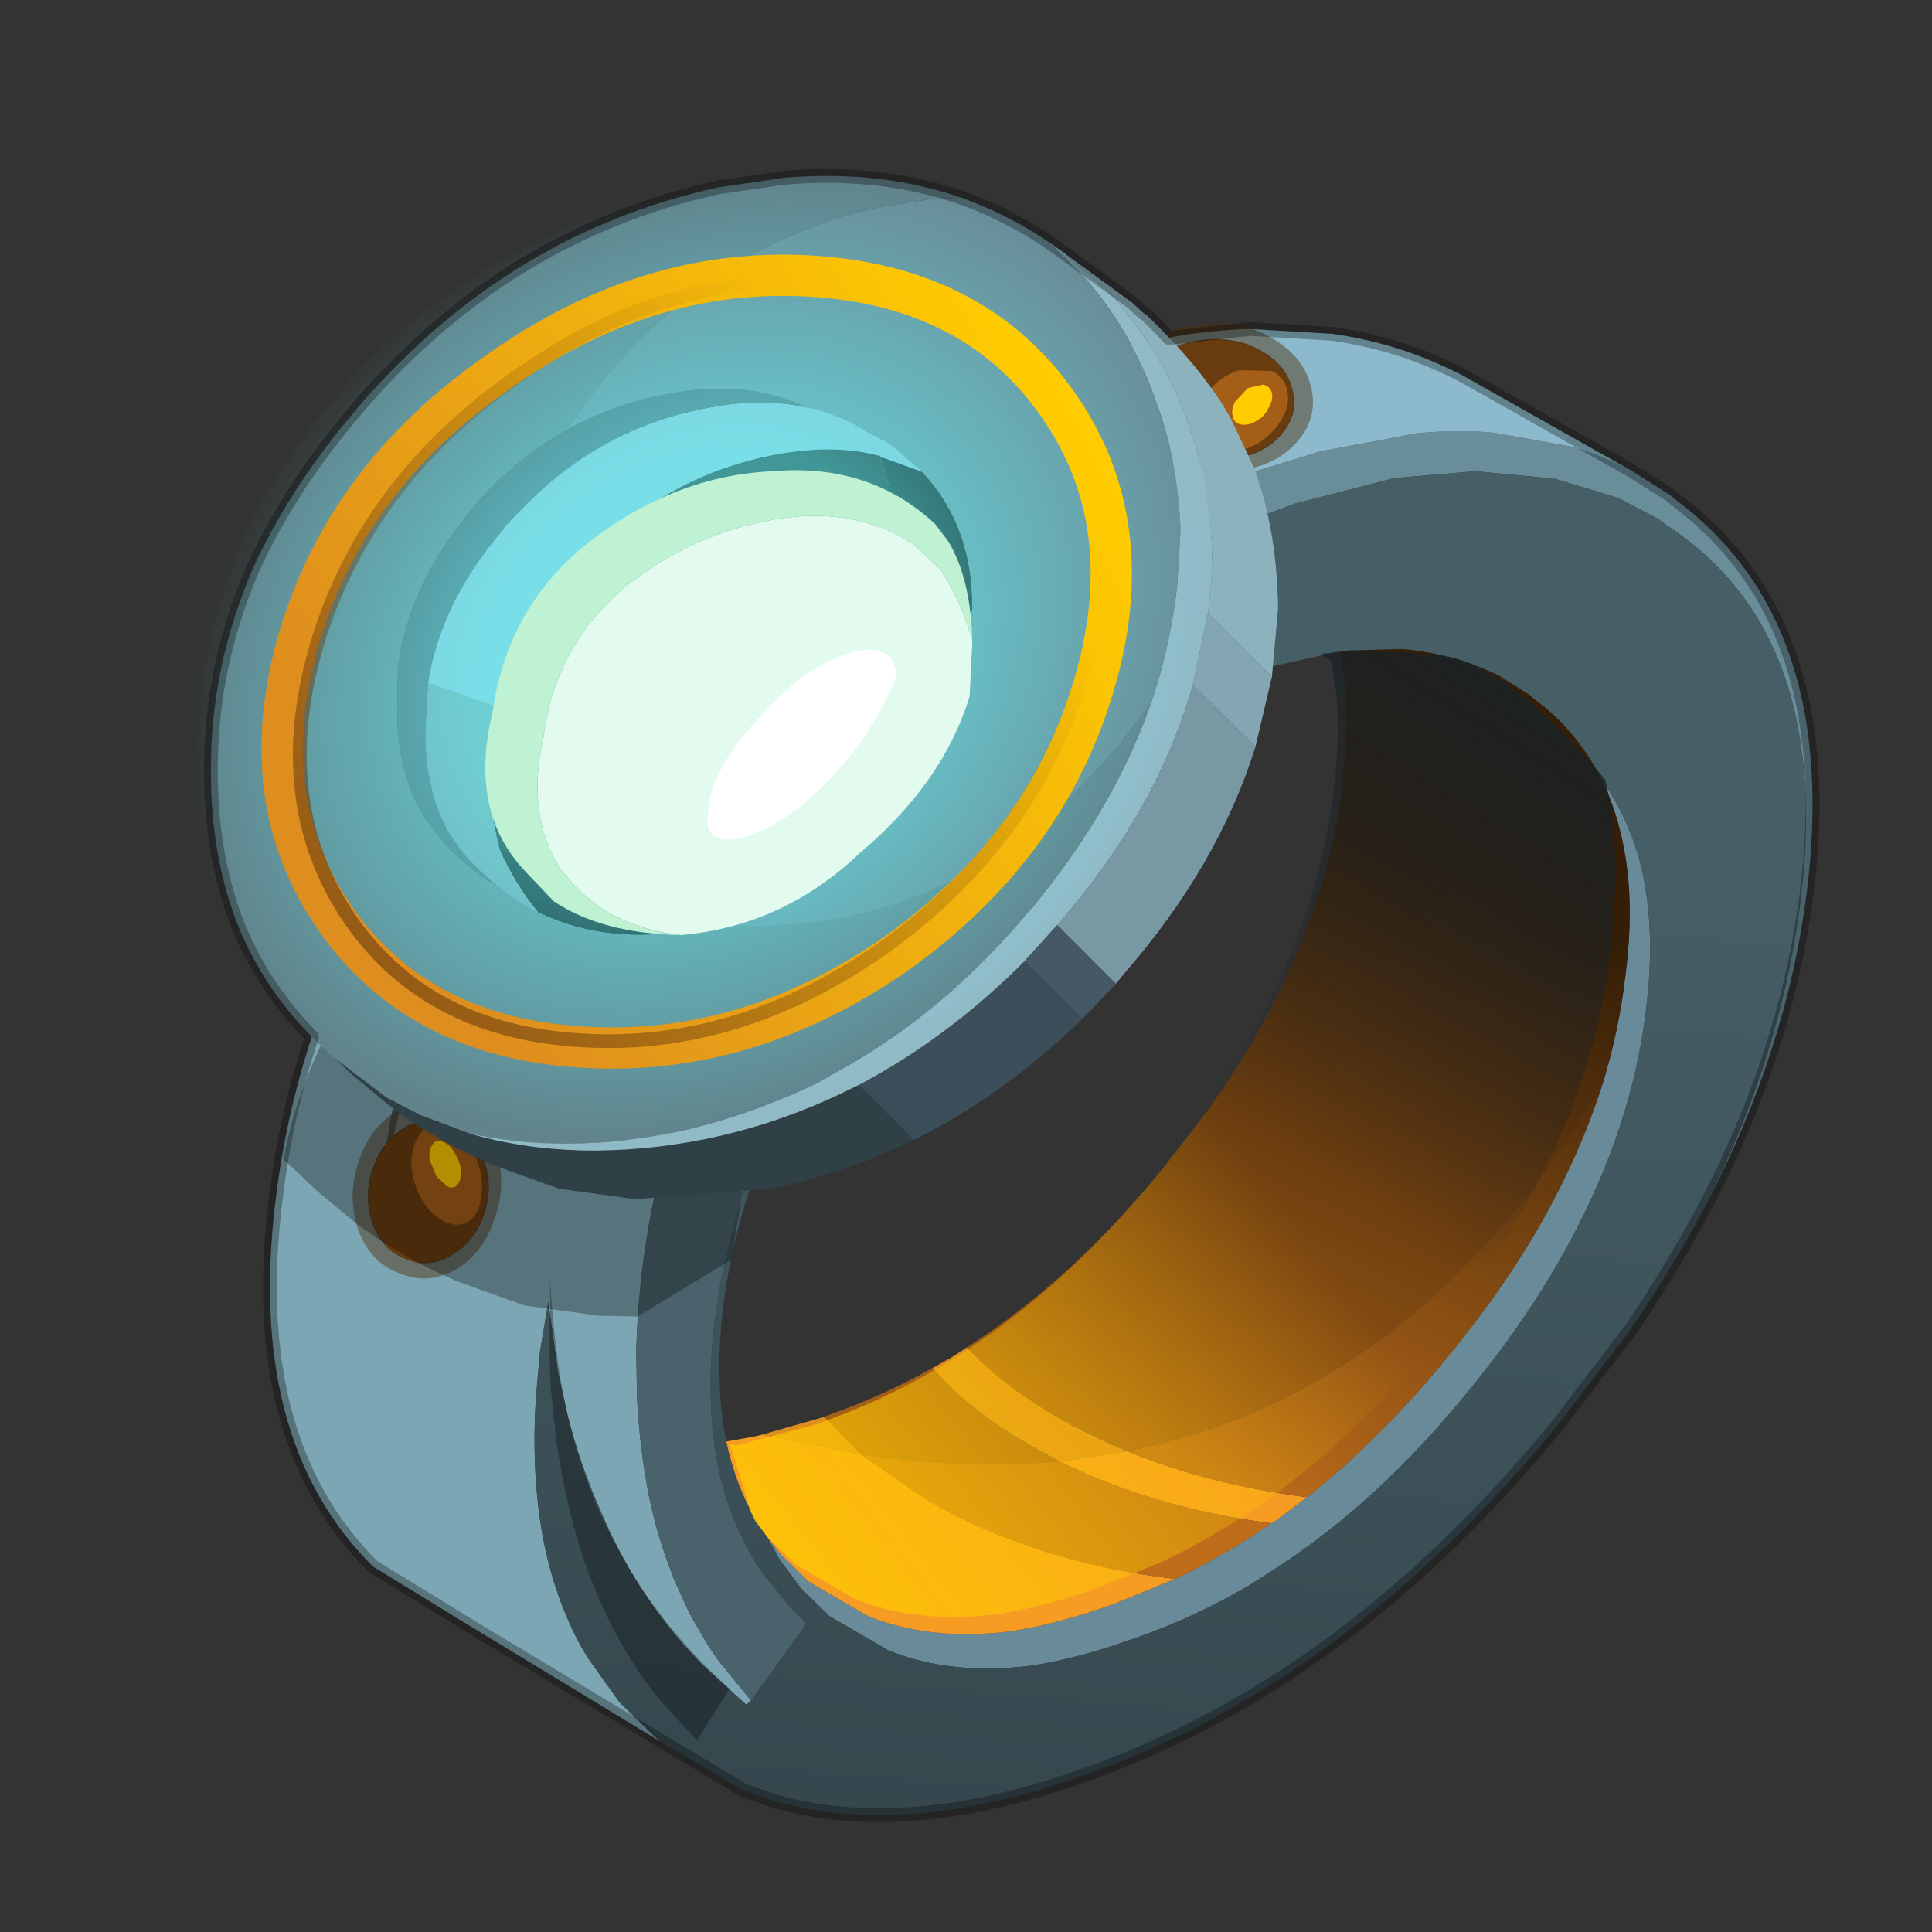 <?xml version="1.0" encoding="UTF-8" standalone="no"?>
<svg xmlns:xlink="http://www.w3.org/1999/xlink" height="440.0px" width="440.0px" xmlns="http://www.w3.org/2000/svg">
  <rect width="100%" height="100%" fill="#333333" stroke="none"/>
  <g transform="matrix(10.0, 0.0, 0.0, 10.0, 0.0, 0.0)">
    <use height="44.0" transform="matrix(1.0, 0.0, 0.0, 1.0, 0.0, 0.0)" width="44.0" xlink:href="#shape0"/>
    <use height="120.3" transform="matrix(0.313, 0.0, 0.0, 0.313, 4.256, 3.846)" width="118.8" xlink:href="#sprite0"/>
  </g>
  <defs>
    <g id="shape0" transform="matrix(1.0, 0.0, 0.0, 1.0, 0.0, 0.0)">
      <path d="M44.0 44.0 L0.0 44.0 0.0 0.0 44.0 0.0 44.0 44.0" fill="#43adca" fill-opacity="0.0" fill-rule="evenodd" stroke="none"/>
    </g>
    <g id="sprite0" transform="matrix(1.0, 0.0, 0.0, 1.0, 62.15, 65.7)">
      <use height="120.3" transform="matrix(1.0, 0.0, 0.0, 1.0, -62.15, -65.7)" width="118.8" xlink:href="#shape1"/>
    </g>
    <g id="shape1" transform="matrix(1.0, 0.0, 0.0, 1.0, 62.15, 65.7)">
      <path d="M-27.75 48.7 L-40.1 41.2 -40.2 41.15 -48.6 36.0 Q-57.95 26.75 -55.65 9.0 -54.7 1.25 -51.7 -6.3 L-45.85 -2.95 Q-47.65 3.6 -48.2 10.2 -47.25 3.8 -45.0 -2.45 L-36.05 2.75 -28.0 8.6 -28.05 8.7 Q-29.3 14.45 -29.45 20.3 L-29.4 23.65 Q-29.2 27.55 -28.5 31.0 -27.9 33.85 -26.9 36.4 L-26.7 36.95 -25.7 39.15 -25.6 39.35 -25.3 39.9 -24.75 40.85 -24.15 41.85 -23.55 42.75 -21.1 45.75 -21.45 46.05 -24.7 43.1 -25.5 42.25 Q-29.6 37.75 -32.05 31.95 -33.5 28.7 -34.45 25.0 L-35.15 21.85 -35.85 16.75 -36.45 20.3 -36.75 23.65 Q-37.0 27.55 -36.65 31.0 -36.05 37.1 -33.45 41.85 L-32.9 42.75 -30.65 45.9 -27.75 48.7 M-7.55 -53.35 L-7.4 -53.4 -7.55 -53.3 -7.55 -53.35" fill="#7ca6b3" fill-rule="evenodd" stroke="none"/>
      <path d="M-7.55 -53.3 L-6.7 -47.75 -11.85 -44.8 Q-22.75 -37.8 -32.05 -25.8 -40.8 -14.45 -45.0 -2.45 -47.25 3.8 -48.2 10.2 -47.65 3.6 -45.85 -2.95 -42.3 -15.85 -33.8 -28.35 -25.9 -40.0 -16.45 -47.45 -12.15 -50.8 -7.55 -53.3" fill="#465e66" fill-rule="evenodd" stroke="none"/>
      <path d="M-24.85 -1.55 L-18.85 2.3 -20.45 5.7 -27.45 6.2 Q-26.4 2.3 -24.85 -1.55 M-28.0 8.6 L-28.0 8.65 -20.45 5.75 Q-21.5 8.2 -22.2 10.7 -23.5 15.1 -23.9 19.6 -24.4 25.45 -23.15 30.2 -22.15 33.7 -20.25 36.5 L-20.0 36.8 -18.3 38.9 -17.05 40.15 -21.1 45.75 -23.55 42.75 -24.15 41.85 -24.75 40.85 -25.3 39.9 -25.6 39.35 -25.7 39.15 -26.7 36.95 -26.9 36.4 Q-27.9 33.85 -28.5 31.0 -29.2 27.55 -29.4 23.65 L-29.45 20.3 Q-29.3 14.45 -28.05 8.7 L-28.0 8.6" fill="#49626b" fill-rule="evenodd" stroke="none"/>
      <path d="M42.85 -43.8 L43.1 -43.65 45.8 -41.95 46.4 -41.45 Q58.2 -32.5 55.7 -12.95 54.25 -1.55 48.4 9.65 53.8 -1.25 55.2 -12.0 57.8 -31.75 45.55 -39.75 L44.95 -40.2 42.1 -41.7 41.85 -41.8 37.4 -43.15 31.6 -43.7 25.7 -43.2 18.5 -41.35 13.95 -39.65 13.6 -39.5 11.0 -38.3 10.65 -38.1 10.75 -38.0 5.6 -35.1 4.3 -36.9 3.7 -37.35 4.25 -37.7 Q8.4 -40.45 12.9 -42.4 L12.8 -42.55 13.15 -42.7 15.65 -43.7 15.95 -43.8 20.35 -45.15 27.3 -46.45 Q30.2 -46.75 32.95 -46.5 L38.55 -45.5 Q40.75 -44.85 42.85 -43.8 M-24.6 -2.15 Q-21.3 -10.1 -15.75 -17.95 -9.4 -26.85 -1.95 -33.1 L-0.6 -34.2 -0.45 -34.35 0.0 -34.65 1.95 -36.15 2.0 -36.2 4.05 -34.1 -2.65 -29.2 -3.1 -28.85 -3.25 -28.7 -4.65 -27.45 Q-12.4 -20.6 -19.0 -11.2 -22.15 -6.7 -24.6 -2.15" fill="#698d99" fill-rule="evenodd" stroke="none"/>
      <path d="M-51.7 -6.3 Q-47.15 -17.9 -37.95 -29.2 -28.4 -40.9 -17.45 -48.0 L-16.45 -47.45 Q-25.9 -40.0 -33.8 -28.35 -42.3 -15.85 -45.85 -2.95 L-51.7 -6.3 M-11.85 -44.8 L-6.9 -41.95 -6.9 -41.9 1.95 -36.15 0.0 -34.65 -0.45 -34.35 -0.6 -34.2 -1.95 -33.1 Q-9.4 -26.85 -15.75 -17.95 -21.3 -10.1 -24.6 -2.15 L-24.85 -1.55 Q-26.4 2.3 -27.45 6.2 L-27.5 6.4 -42.4 -1.1 -36.05 2.75 -45.0 -2.45 Q-40.8 -14.45 -32.05 -25.8 -22.75 -37.8 -11.85 -44.8" fill="#83b0bf" fill-rule="evenodd" stroke="none"/>
      <path d="M-6.7 -47.75 Q-3.4 -49.45 0.0 -50.75 L3.0 -51.8 Q9.4 -53.9 15.2 -54.05 L21.15 -53.7 Q26.25 -53.0 30.8 -50.6 L42.85 -43.8 Q40.75 -44.85 38.55 -45.5 L32.95 -46.5 Q30.2 -46.75 27.3 -46.45 L20.35 -45.15 15.95 -43.8 15.65 -43.7 13.15 -42.7 12.8 -42.55 12.9 -42.4 Q8.4 -40.45 4.25 -37.7 L3.7 -37.35 -6.9 -41.95 -11.85 -44.8 -6.7 -47.75 M-17.45 -48.0 Q-12.65 -51.15 -7.55 -53.35 L-7.55 -53.3 Q-12.15 -50.8 -16.45 -47.45 L-17.45 -48.0" fill="#8cbacc" fill-rule="evenodd" stroke="none"/>
      <path d="M40.9 0.75 Q42.05 -3.05 42.5 -6.85 43.0 -10.55 42.75 -13.75 42.4 -17.9 40.85 -21.15 42.5 -18.85 43.4 -15.9 44.7 -11.5 44.15 -5.7 L44.0 -4.35 Q42.95 4.1 38.45 12.4 35.55 17.8 31.2 23.1 24.7 31.15 17.2 36.05 L15.25 37.3 Q11.2 39.7 6.85 41.2 2.85 42.65 -0.65 43.2 -6.5 43.95 -11.1 42.1 L-15.4 39.6 -17.45 37.6 -18.9 35.65 -19.1 35.35 -19.85 33.95 -18.95 35.1 -16.9 37.1 -12.6 39.6 Q-8.0 41.45 -2.15 40.7 1.35 40.15 5.35 38.7 L9.75 36.9 Q12.8 35.45 15.7 33.55 L16.75 32.85 17.1 32.65 19.35 30.95 Q24.8 26.65 29.7 20.6 33.7 15.75 36.5 10.8 39.3 5.8 40.9 0.75" fill="#698a99" fill-rule="evenodd" stroke="none"/>
      <path d="M-6.9 -41.95 L3.7 -37.35 4.3 -36.9 5.6 -35.1 5.6 -27.05 4.05 -34.1 2.0 -36.2 1.95 -36.15 -6.9 -41.9 -6.9 -41.95" fill="url(#gradient0)" fill-rule="evenodd" stroke="none"/>
      <path d="M48.4 9.65 Q46.0 14.2 42.9 18.75 L37.75 25.5 Q33.0 31.35 27.85 36.05 16.6 46.35 3.5 51.05 -9.7 55.85 -19.45 53.05 L-21.7 52.25 Q-24.7 50.5 -27.75 48.7 L-30.65 45.9 -32.9 42.75 -33.45 41.85 Q-36.05 37.1 -36.65 31.0 -37.0 27.55 -36.75 23.65 L-36.45 20.3 -35.85 16.75 -35.15 21.85 -34.45 25.0 Q-33.5 28.7 -32.05 31.95 -29.6 37.75 -25.5 42.25 L-24.7 43.1 -21.45 46.05 -21.1 45.75 -17.05 40.15 -18.3 38.9 -20.0 36.8 -20.25 36.5 Q-22.15 33.7 -23.15 30.2 -24.4 25.45 -23.9 19.6 -23.5 15.1 -22.2 10.7 -21.5 8.2 -20.45 5.75 L-28.0 8.65 -28.0 8.6 -36.05 2.75 -42.4 -1.1 -27.5 6.4 -27.45 6.2 -20.45 5.7 -18.85 2.3 -24.85 -1.55 -24.6 -2.15 Q-22.15 -6.7 -19.0 -11.2 -12.4 -20.6 -4.65 -27.45 L-3.25 -28.7 -3.1 -28.85 -2.65 -29.2 4.05 -34.1 5.6 -27.05 5.6 -35.1 10.75 -38.0 10.65 -38.1 11.0 -38.3 13.6 -39.5 13.95 -39.65 18.5 -41.35 25.7 -43.2 31.6 -43.7 37.4 -43.15 41.85 -41.8 42.1 -41.7 44.95 -40.2 45.55 -39.75 Q57.8 -31.75 55.2 -12.0 53.8 -1.25 48.4 9.65 M40.85 -21.15 Q39.35 -24.2 36.75 -26.45 L35.9 -27.1 35.5 -27.45 33.35 -28.8 Q30.15 -30.4 26.35 -30.75 L26.15 -30.75 22.3 -30.65 21.75 -30.6 15.25 -29.15 14.05 -28.75 Q9.85 -27.2 5.9 -24.85 L4.6 -24.05 4.3 -23.85 4.15 -23.75 Q-3.7 -18.7 -10.5 -10.35 L-11.45 -9.15 -11.8 -8.65 -16.15 -2.4 -18.75 2.4 Q-20.75 6.6 -21.9 10.9 -22.7 13.85 -23.1 16.85 -23.8 22.4 -22.9 26.9 -22.2 30.2 -20.6 32.85 L-20.4 33.15 -19.85 33.95 -19.1 35.35 -18.9 35.65 -17.45 37.6 -15.4 39.6 -11.1 42.1 Q-6.5 43.95 -0.65 43.2 2.85 42.65 6.85 41.2 11.2 39.7 15.25 37.3 L17.2 36.05 Q24.7 31.15 31.2 23.1 35.55 17.8 38.45 12.4 42.95 4.1 44.0 -4.35 L44.15 -5.7 Q44.7 -11.5 43.4 -15.9 42.5 -18.85 40.85 -21.15" fill="url(#gradient1)" fill-rule="evenodd" stroke="none"/>
      <path d="M-5.4 20.05 L-5.2 20.25 -4.5 20.95 Q-2.15 23.2 1.4 25.25 3.75 26.55 6.25 27.6 L1.35 28.35 -0.65 27.25 Q-5.3 24.6 -7.9 21.55 L-6.55 20.8 -5.7 20.25 -5.4 20.05 M-20.3 26.4 L-15.75 25.1 -13.1 27.85 -20.3 26.4" fill="#de8d1f" fill-rule="evenodd" stroke="none"/>
      <path d="M21.75 -30.6 L22.3 -30.65 26.15 -30.75 26.35 -30.75 Q30.15 -30.4 33.35 -28.8 L35.5 -27.45 35.9 -27.1 36.75 -26.45 Q39.35 -24.2 40.85 -21.15 42.4 -17.9 42.75 -13.75 43.0 -10.55 42.5 -6.85 42.05 -3.05 40.9 0.75 38.15 5.45 34.9 9.55 23.05 24.3 6.25 27.6 3.75 26.55 1.4 25.25 -2.15 23.2 -4.5 20.95 L-5.2 20.25 -5.4 20.05 Q2.4 15.05 9.1 6.75 L12.25 2.65 Q20.4 -8.85 21.9 -20.7 L22.25 -25.1 22.15 -27.95 21.8 -30.3 21.75 -30.6 M-15.75 25.1 L-15.25 24.9 Q-11.45 23.55 -7.9 21.55 -5.3 24.6 -0.65 27.25 L1.35 28.35 Q-2.8 28.7 -7.25 28.45 L-9.3 28.3 -13.1 27.85 -15.75 25.1" fill="url(#gradient2)" fill-rule="evenodd" stroke="none"/>
      <path d="M-19.85 33.95 L-20.4 33.15 -20.6 32.85 Q-22.2 30.2 -22.9 26.9 L-21.75 26.7 -20.7 26.5 -20.3 26.4 -13.1 27.85 -8.15 31.25 Q-0.3 35.7 9.75 36.9 L5.35 38.7 Q1.35 40.15 -2.15 40.7 -8.0 41.45 -12.6 39.6 L-16.9 37.1 -18.95 35.1 -19.85 33.95 M1.35 28.35 L6.25 27.6 Q12.25 30.05 19.35 30.95 L17.1 32.65 16.75 32.85 Q8.25 31.75 1.35 28.35" fill="#f79c22" fill-rule="evenodd" stroke="none"/>
      <path d="M-13.1 27.85 L-9.3 28.3 -7.25 28.45 Q-2.8 28.7 1.35 28.35 8.25 31.75 16.75 32.85 L15.7 33.55 Q12.8 35.45 9.75 36.9 -0.3 35.7 -8.15 31.25 L-13.1 27.85" fill="url(#gradient3)" fill-rule="evenodd" stroke="none"/>
      <path d="M6.25 27.6 Q23.05 24.3 34.9 9.55 38.15 5.45 40.9 0.75 39.3 5.8 36.5 10.8 33.7 15.75 29.7 20.6 24.8 26.65 19.35 30.95 12.25 30.05 6.25 27.6" fill="url(#gradient4)" fill-rule="evenodd" stroke="none"/>
      <path d="M-40.1 41.2 L-40.2 41.15" fill="none" stroke="#ff0000" stroke-linecap="round" stroke-linejoin="round" stroke-width="0.05"/>
      <path d="M-35.7 16.95 L-35.75 14.95 Q-35.4 20.0 -34.85 23.0 -32.5 36.1 -22.65 44.9 L-25.05 48.65 -27.75 45.7 -28.45 44.8 Q-31.95 40.05 -33.75 33.95 -34.75 30.5 -35.3 26.6 L-35.65 23.25 Q-35.85 20.25 -35.7 16.95" fill="#000000" fill-opacity="0.302" fill-rule="evenodd" stroke="none"/>
      <path d="M20.9 -30.05 L20.4 -30.4 Q23.45 -30.85 28.95 -30.3 33.9 -29.85 41.05 -21.25 42.35 -16.05 41.35 -8.1 40.25 0.8 35.35 9.55 32.55 14.5 28.55 19.35 22.05 27.4 14.55 32.3 11.65 34.2 8.6 35.65 L4.2 37.45 Q0.2 38.9 -3.3 39.45 -9.15 40.2 -13.75 38.35 L-18.05 35.85 -20.1 33.85 -21.0 32.7 -21.35 31.95 -21.75 30.55 -22.85 27.05 -22.4 27.2 -16.4 25.6 -15.9 25.4 Q-2.3 20.55 8.45 7.25 L11.6 3.15 Q19.75 -8.35 21.25 -20.2 21.8 -24.1 21.5 -27.45 L21.15 -29.8 20.9 -30.05" fill="url(#gradient5)" fill-rule="evenodd" stroke="none"/>
      <path d="M21.35 -29.8 L21.1 -30.05 20.6 -30.4 Q23.65 -30.85 29.15 -30.3 34.1 -29.85 41.25 -21.25 42.55 -16.05 41.55 -8.1 40.45 0.8 35.55 9.55 32.75 14.5 28.75 19.35 22.25 27.4 14.75 32.3 11.85 34.2 8.8 35.65 L4.4 37.45 Q0.4 38.9 -3.1 39.45 -8.95 40.2 -13.55 38.35 L-17.85 35.85 -19.9 33.85 -20.8 32.7 -21.15 31.95 -21.55 30.55 -22.65 27.05 -22.2 27.2 -16.2 25.6 -15.7 25.4 Q-2.1 20.55 8.65 7.25 L11.8 3.15 Q19.95 -8.35 21.45 -20.2 22.0 -24.1 21.7 -27.45 L21.35 -29.8" fill="url(#gradient6)" fill-rule="evenodd" stroke="none"/>
      <path d="M6.0 -48.35 Q5.5 -50.55 7.1 -52.35 8.8 -54.1 11.6 -54.4 14.55 -54.75 16.85 -53.35 19.15 -52.0 19.65 -49.8 20.2 -47.55 18.55 -45.75 16.9 -43.95 14.0 -43.7 11.1 -43.4 8.8 -44.7 6.4 -46.05 6.0 -48.35" fill="#4f2d0b" fill-opacity="0.451" fill-rule="evenodd" stroke="none"/>
      <path d="M11.8 -53.25 Q14.2 -53.5 16.0 -52.45 17.95 -51.35 18.3 -49.5 18.75 -47.75 17.35 -46.25 16.1 -44.85 13.75 -44.6 11.45 -44.3 9.55 -45.4 7.6 -46.5 7.25 -48.3 6.85 -50.1 8.15 -51.55 9.5 -53.0 11.8 -53.25" fill="#683c0f" fill-rule="evenodd" stroke="none"/>
      <path d="M11.8 -53.25 Q14.2 -53.5 16.0 -52.45 17.95 -51.35 18.3 -49.5 18.75 -47.75 17.35 -46.25 16.1 -44.85 13.75 -44.6 11.45 -44.3 9.55 -45.4 7.6 -46.5 7.25 -48.3 6.85 -50.1 8.15 -51.55 9.5 -53.0 11.8 -53.25 Z" fill="none" stroke="#000000" stroke-linecap="round" stroke-linejoin="round" stroke-opacity="0.302" stroke-width="0.05"/>
      <path d="M12.1 -49.4 Q13.0 -50.6 14.4 -51.05 L16.8 -51.0 Q17.85 -50.45 17.95 -49.3 18.1 -48.15 17.15 -46.95 16.25 -45.8 14.95 -45.35 13.5 -44.9 12.45 -45.35 11.45 -45.9 11.35 -47.1 11.2 -48.25 12.1 -49.4" fill="#a55e17" fill-rule="evenodd" stroke="none"/>
      <path d="M16.8 -49.4 Q16.9 -48.85 16.55 -48.3 16.25 -47.65 15.65 -47.35 15.1 -47.0 14.55 -47.1 14.05 -47.2 13.95 -47.7 13.8 -48.2 14.15 -48.8 L15.05 -49.75 16.15 -50.0 Q16.65 -49.9 16.8 -49.4" fill="#ffcc00" fill-rule="evenodd" stroke="none"/>
      <path d="M-46.7 14.65 Q-48.75 13.9 -49.65 11.6 -50.5 9.2 -49.7 6.7 -48.9 4.05 -46.85 2.85 -44.8 1.7 -42.75 2.45 -40.6 3.25 -39.7 5.65 -38.85 7.95 -39.7 10.5 -40.5 13.1 -42.5 14.35 -44.6 15.55 -46.7 14.65" fill="#4f2d0b" fill-opacity="0.451" fill-rule="evenodd" stroke="none"/>
      <path d="M-48.65 7.15 Q-47.95 5.05 -46.35 4.1 -44.7 3.05 -43.05 3.8 -41.3 4.4 -40.6 6.35 -39.85 8.2 -40.5 10.25 -41.15 12.3 -42.85 13.3 -44.5 14.35 -46.2 13.6 -47.9 13.0 -48.6 11.1 -49.3 9.2 -48.65 7.15" fill="#683c0f" fill-rule="evenodd" stroke="none"/>
      <path d="M-48.65 7.15 Q-47.95 5.05 -46.35 4.1 -44.7 3.05 -43.05 3.8 -41.3 4.4 -40.6 6.35 -39.85 8.2 -40.5 10.25 -41.15 12.3 -42.85 13.3 -44.5 14.35 -46.2 13.6 -47.9 13.0 -48.6 11.1 -49.3 9.2 -48.65 7.15 Z" fill="none" stroke="#000000" stroke-linecap="round" stroke-linejoin="round" stroke-opacity="0.302" stroke-width="0.05"/>
      <path d="M-45.25 8.95 Q-45.9 7.55 -45.8 6.2 -45.6 4.75 -44.8 4.15 -43.95 3.6 -42.9 4.15 -41.8 4.7 -41.2 6.1 -40.55 7.45 -40.7 8.8 -40.8 10.25 -41.6 10.85 -42.5 11.4 -43.5 10.85 -44.55 10.3 -45.25 8.95" fill="#a55e17" fill-rule="evenodd" stroke="none"/>
      <path d="M-43.5 5.1 Q-43.05 5.25 -42.7 5.85 -42.3 6.45 -42.2 7.1 -42.15 7.8 -42.45 8.2 -42.7 8.55 -43.2 8.35 L-44.0 7.6 -44.5 6.35 Q-44.55 5.6 -44.25 5.25 -44.0 4.9 -43.5 5.1" fill="#ffcc00" fill-rule="evenodd" stroke="none"/>
      <path d="M-15.45 1.45 L-9.7 4.95" fill="none" stroke="url(#gradient7)" stroke-linecap="round" stroke-linejoin="round" stroke-width="0.05"/>
      <path d="M-42.65 -13.1 Q-42.55 -10.2 -41.9 -7.7 -40.85 -5.25 -39.1 -3.1 -34.0 -0.65 -27.75 -1.85 L-25.8 -2.35 Q-21.3 -3.8 -17.5 -6.85 -20.55 1.55 -22.15 11.25 L-22.5 13.65 -29.35 17.8 -31.85 17.75 -32.15 17.75 -37.6 17.0 -42.6 15.2 -43.25 14.9 Q-46.95 13.25 -50.05 10.85 L-52.7 8.65 -53.95 7.45 -55.1 6.4 Q-53.55 -3.35 -42.15 -17.9 -42.6 -15.55 -42.65 -13.1" fill="#000000" fill-opacity="0.302" fill-rule="evenodd" stroke="none"/>
      <path d="M-39.4 -16.2 Q-40.05 -18.7 -40.15 -21.6 -40.05 -29.45 -34.1 -36.25 -28.15 -43.05 -19.9 -44.8 -15.25 -45.75 -11.75 -44.85 -10.75 -42.35 -10.75 -39.3 -11.05 -31.6 -17.0 -24.8 -22.95 -18.0 -31.0 -16.1 -35.45 -15.2 -39.4 -16.2" fill="#1a2426" fill-rule="evenodd" stroke="none"/>
      <path d="M-11.75 -44.85 L-11.6 -44.7 Q-10.0 -44.35 -8.65 -43.65 -4.9 -39.7 -5.0 -33.55 -5.25 -25.85 -11.2 -19.05 -17.15 -12.25 -25.25 -10.35 -31.5 -9.15 -36.6 -11.6 -38.35 -13.75 -39.4 -16.2 -35.45 -15.2 -31.0 -16.1 -22.95 -18.0 -17.0 -24.8 -11.05 -31.6 -10.75 -39.3 -10.75 -42.35 -11.75 -44.85" fill="#11181a" fill-rule="evenodd" stroke="none"/>
      <path d="M-38.85 -13.0 L-39.25 -13.3 Q-41.85 -15.25 -43.25 -17.7 -44.9 -20.9 -44.8 -25.05 L-44.6 -28.3 -39.65 -26.55 Q-40.1 -24.1 -40.15 -21.6 -40.05 -18.7 -39.4 -16.2 -38.35 -13.75 -36.6 -11.6 L-38.15 -12.5 -38.85 -13.0" fill="#779aa2" fill-rule="evenodd" stroke="none"/>
      <path d="M8.0 -26.8 Q5.3 -19.15 -0.55 -12.05 L-0.6 -11.95 -0.65 -11.95 Q-7.05 -4.25 -14.85 0.0 L-14.95 0.05 -16.25 0.8 Q-20.9 3.05 -25.95 4.25 -34.45 6.1 -41.7 4.45 L-45.15 3.15 Q-46.35 2.55 -47.65 1.85 L-50.1 0.0 -51.45 -1.05 Q-56.1 -5.05 -58.35 -10.45 -60.45 -15.65 -60.4 -22.1 -60.4 -29.45 -57.4 -36.5 -54.85 -42.15 -50.4 -47.5 L-49.35 -48.75 Q-38.6 -61.05 -23.5 -64.35 L-18.7 -65.05 Q-11.7 -65.65 -5.8 -63.6 L-8.05 -63.5 -11.65 -62.95 Q-23.0 -60.5 -31.1 -51.25 L-31.9 -50.3 -34.6 -46.65 Q-38.45 -44.5 -41.55 -40.8 L-41.8 -40.45 Q-46.1 -35.15 -46.8 -29.3 L-46.85 -26.05 Q-46.8 -21.9 -45.0 -18.7 -43.5 -16.25 -40.85 -14.3 L-38.85 -13.0 -38.15 -12.5 -36.6 -11.6 Q-31.5 -9.15 -25.25 -10.35 L-23.3 -10.85 Q-18.75 -10.25 -13.5 -11.4 -9.7 -12.3 -6.2 -14.0 L-5.25 -14.55 -5.15 -14.6 Q0.7 -17.8 5.5 -23.6 L5.55 -23.6 5.6 -23.65 8.0 -26.8" fill="#61838c" fill-rule="evenodd" stroke="none"/>
      <path d="M12.15 -33.4 L12.4 -35.95 12.45 -37.35 Q12.4 -42.45 10.85 -46.75 9.3 -51.55 6.0 -55.45 5.25 -56.6 4.1 -57.45 L1.85 -59.45 6.65 -55.95 7.4 -55.25 7.7 -55.05 8.65 -54.1 Q11.3 -51.45 13.05 -48.8 L13.75 -47.65 15.55 -43.85 15.6 -43.65 Q17.15 -39.35 17.25 -33.75 L16.8 -28.75 12.15 -33.4" fill="#8cb2bd" fill-rule="evenodd" stroke="none"/>
      <path d="M-17.05 -48.35 Q-14.65 -47.85 -12.6 -46.55 L-11.0 -45.7 -10.85 -45.55 -8.65 -43.65 -11.4 -44.65 -11.6 -44.7 -11.75 -44.85 -11.9 -44.85 Q-15.35 -45.75 -19.9 -44.8 -28.15 -43.05 -34.1 -36.25 L-34.3 -36.0 Q-37.65 -32.1 -39.2 -27.8 L-39.65 -26.55 -44.6 -28.3 Q-43.7 -34.15 -39.15 -39.45 L-38.9 -39.8 -37.4 -41.35 Q-31.95 -46.8 -24.55 -48.25 -20.5 -49.1 -17.1 -48.35 L-17.05 -48.35" fill="#8cbacc" fill-rule="evenodd" stroke="none"/>
      <path d="M-34.6 -46.65 Q-31.35 -48.5 -27.55 -49.25 -21.65 -50.5 -17.05 -48.35 L-17.1 -48.35 Q-20.5 -49.1 -24.55 -48.25 -31.95 -46.8 -37.4 -41.35 L-38.9 -39.8 -39.15 -39.45 Q-43.7 -34.15 -44.6 -28.3 L-44.8 -25.05 Q-44.9 -20.9 -43.25 -17.7 -41.85 -15.25 -39.25 -13.3 L-38.85 -13.0 -40.85 -14.3 Q-43.5 -16.25 -45.0 -18.7 -46.8 -21.9 -46.85 -26.05 L-46.8 -29.3 Q-46.1 -35.15 -41.8 -40.45 L-41.55 -40.8 Q-38.45 -44.5 -34.6 -46.65" fill="#4e6773" fill-rule="evenodd" stroke="none"/>
      <path d="M-41.7 4.45 Q-33.9 6.75 -24.45 4.9 -19.35 3.85 -14.7 1.65 L-13.35 1.0 -13.25 0.95 -9.25 4.95 -10.4 5.5 Q-14.85 7.5 -19.65 8.5 L-29.35 9.25 -29.65 9.25 -35.1 8.5 -40.1 6.7 -40.75 6.4 Q-44.45 4.75 -47.55 2.35 L-50.2 0.15 -51.45 -1.05 -50.1 0.0 -47.65 1.85 Q-46.35 2.55 -45.15 3.15 L-41.7 4.45" fill="#304047" fill-rule="evenodd" stroke="none"/>
      <path d="M-13.25 0.95 Q-6.8 -2.45 -1.2 -8.05 L3.0 -3.85 Q-2.7 1.7 -9.25 4.95 L-13.25 0.95" fill="#3b4e59" fill-rule="evenodd" stroke="none"/>
      <path d="M8.0 -26.8 Q9.4 -30.95 9.9 -35.3 L10.15 -39.3 Q10.0 -44.45 8.35 -48.8 6.7 -53.65 3.35 -57.6 L1.4 -59.55 0.45 -60.45 1.8 -59.5 1.85 -59.45 4.1 -57.45 Q5.25 -56.6 6.0 -55.45 9.3 -51.55 10.85 -46.75 12.4 -42.45 12.45 -37.35 L12.4 -35.95 12.15 -33.4 11.05 -28.15 Q8.45 -19.0 1.25 -10.75 L1.2 -10.65 1.15 -10.65 -1.2 -8.05 Q-6.8 -2.45 -13.25 0.95 L-13.35 1.0 -14.7 1.65 Q-19.35 3.85 -24.45 4.9 -33.9 6.75 -41.7 4.45 -34.45 6.1 -25.95 4.25 -20.9 3.05 -16.25 0.8 L-14.95 0.05 -14.85 0.0 Q-7.05 -4.25 -0.65 -11.95 L-0.6 -11.95 -0.55 -12.05 Q5.3 -19.15 8.0 -26.8" fill="#91bac7" fill-rule="evenodd" stroke="none"/>
      <path d="M0.45 -60.45 L1.4 -59.55 3.35 -57.6 Q6.7 -53.65 8.35 -48.8 10.0 -44.45 10.15 -39.3 L9.9 -35.3 Q9.4 -30.95 8.0 -26.8 L5.6 -23.65 5.55 -23.6 5.5 -23.6 Q0.7 -17.8 -5.15 -14.6 L-5.25 -14.55 -6.2 -14.0 Q-9.7 -12.3 -13.5 -11.4 -18.75 -10.25 -23.3 -10.85 -16.45 -13.05 -11.2 -19.05 L-10.95 -19.3 Q-5.25 -26.0 -5.15 -33.35 L-5.0 -33.55 Q-4.9 -39.7 -8.65 -43.65 L-10.85 -45.55 -11.0 -45.7 -12.6 -46.55 Q-14.65 -47.85 -17.05 -48.35 -21.65 -50.5 -27.55 -49.25 -31.35 -48.5 -34.6 -46.65 L-31.9 -50.3 -31.1 -51.25 Q-23.0 -60.5 -11.65 -62.95 L-8.05 -63.5 -5.8 -63.6 Q-2.55 -62.45 0.45 -60.45" fill="#698e99" fill-rule="evenodd" stroke="none"/>
      <path d="M1.2 -10.65 L1.25 -10.75 Q8.45 -19.0 11.05 -28.15 L15.6 -23.65 Q12.9 -15.0 6.05 -7.15 L5.45 -6.4 1.2 -10.65" fill="#7898a3" fill-rule="evenodd" stroke="none"/>
      <path d="M11.05 -28.15 L12.15 -33.4 16.8 -28.75 15.6 -23.65 11.05 -28.15" fill="#84a6b3" fill-rule="evenodd" stroke="none"/>
      <path d="M-1.2 -8.05 L1.15 -10.65 1.2 -10.65 5.45 -6.4 3.0 -3.85 -1.2 -8.05" fill="#445866" fill-rule="evenodd" stroke="none"/>
      <path d="M11.0 -42.05 Q13.45 -28.65 4.55 -15.7 -4.3 -2.75 -19.5 2.25 -33.85 7.55 -46.5 1.05 -58.75 -4.6 -61.6 -17.8 -64.15 -31.35 -55.15 -44.0 -46.8 -57.25 -31.6 -62.75 -15.9 -68.1 -3.8 -61.75 8.6 -55.95 11.0 -42.05" fill="url(#gradient8)" fill-rule="evenodd" stroke="none"/>
      <path d="M-26.2 -9.95 Q-31.3 -10.5 -34.2 -13.85 L-34.95 -14.7 Q-37.5 -18.7 -36.2 -24.35 -35.35 -31.15 -30.0 -35.5 -24.55 -39.7 -17.85 -40.4 -12.9 -40.8 -9.25 -38.35 L-7.4 -36.65 Q-5.75 -34.25 -5.0 -31.3 L-5.2 -27.3 Q-7.15 -21.0 -13.15 -15.95 -18.75 -10.6 -26.2 -9.95" fill="#e3faee" fill-rule="evenodd" stroke="none"/>
      <path d="M-26.2 -9.95 Q-31.9 -10.05 -35.45 -12.4 L-37.45 -14.5 Q-41.7 -18.9 -39.9 -26.2 -38.85 -33.8 -32.95 -38.5 -26.65 -43.4 -19.5 -43.7 -12.45 -44.3 -7.7 -39.85 L-6.75 -38.6 Q-5.1 -35.85 -5.0 -31.3 -5.75 -34.25 -7.4 -36.65 L-9.25 -38.35 Q-12.9 -40.8 -17.85 -40.4 -24.55 -39.7 -30.0 -35.5 -35.35 -31.15 -36.2 -24.35 -37.5 -18.7 -34.95 -14.7 L-34.2 -13.85 Q-31.3 -10.5 -26.2 -9.95" fill="#bff2d3" fill-rule="evenodd" stroke="none"/>
      <path d="M-24.2 -18.95 Q-24.2 -20.9 -22.2 -23.75 -20.05 -26.5 -17.5 -28.65 -14.7 -30.55 -12.7 -30.7 -10.5 -30.7 -10.55 -28.75 -11.3 -26.7 -13.15 -23.95 -15.4 -20.95 -17.65 -19.2 -20.5 -17.05 -22.55 -16.9 -24.65 -16.8 -24.2 -18.95" fill="#ffffff" fill-rule="evenodd" stroke="none"/>
      <path d="M3.85 -28.15 Q0.4 -16.45 -10.4 -8.7 -21.3 -1.05 -33.35 -1.8 -45.3 -2.5 -51.35 -11.15 -57.4 -19.85 -54.0 -31.55 -50.55 -43.2 -39.6 -50.85 -28.75 -58.6 -16.8 -57.9 -4.75 -57.2 1.3 -48.45 7.3 -39.8 3.85 -28.15 Z" fill="none" stroke="url(#gradient9)" stroke-linecap="round" stroke-linejoin="round" stroke-width="3.0"/>
      <path d="M2.8 -28.2 Q-0.8 -16.7 -11.35 -9.1 -22.0 -1.55 -33.55 -2.3 -44.95 -3.0 -50.55 -11.5 -56.1 -20.05 -52.55 -31.55 -48.95 -43.0 -38.25 -50.5 -27.65 -58.1 -16.2 -57.4 -4.7 -56.75 0.9 -48.15 6.4 -39.65 2.8 -28.2 Z" fill="none" stroke="url(#gradient10)" stroke-linecap="round" stroke-linejoin="round" stroke-width="1.0"/>
      <path d="M7.4 -55.25 L7.7 -55.05 8.65 -54.1 9.3 -53.4 15.2 -54.05 21.15 -53.7 Q26.25 -53.0 30.8 -50.6 L42.85 -43.8 43.1 -43.65 45.8 -41.95 46.4 -41.45 Q58.2 -32.5 55.7 -12.95 54.25 -1.55 48.4 9.65 46.0 14.2 42.9 18.75 L37.75 25.5 Q33.0 31.35 27.85 36.05 16.6 46.35 3.5 51.05 -9.7 55.85 -19.45 53.05 L-21.7 52.25 -40.1 41.2 -40.2 41.15 -48.6 36.0 Q-57.95 26.75 -55.65 9.0 -54.95 3.15 -53.05 -2.55 -56.5 -6.05 -58.35 -10.45 -60.45 -15.65 -60.4 -22.1 -60.4 -29.45 -57.4 -36.5 -54.85 -42.15 -50.4 -47.5 L-49.35 -48.75 Q-38.6 -61.05 -23.5 -64.35 L-18.7 -65.05 Q-11.7 -65.65 -5.8 -63.6 -2.55 -62.45 0.45 -60.45 L1.8 -59.5 1.85 -59.45 6.65 -55.95 7.4 -55.25 Z" fill="none" stroke="#000000" stroke-linecap="round" stroke-linejoin="round" stroke-opacity="0.302" stroke-width="1.0"/>
    </g>
    <linearGradient gradientTransform="matrix(1.0, 0.0, 0.0, 1.0, -313.65, -640.75)" gradientUnits="userSpaceOnUse" id="gradient0" spreadMethod="pad" x1="-819.2" x2="819.2">
      <stop offset="0.0" stop-color="#465e66"/>
      <stop offset="1.0" stop-color="#232e32"/>
    </linearGradient>
    <linearGradient gradientTransform="matrix(-0.008, 0.102, -0.061, -0.005, -20.0, 63.9)" gradientUnits="userSpaceOnUse" id="gradient1" spreadMethod="pad" x1="-819.2" x2="819.2">
      <stop offset="0.0" stop-color="#465e66"/>
      <stop offset="1.0" stop-color="#202b2f"/>
    </linearGradient>
    <linearGradient gradientTransform="matrix(0.013, -0.026, 0.023, 0.011, 10.0, 1.55)" gradientUnits="userSpaceOnUse" id="gradient2" spreadMethod="pad" x1="-819.2" x2="819.2">
      <stop offset="0.0" stop-color="#a55e17"/>
      <stop offset="1.0" stop-color="#341e07"/>
    </linearGradient>
    <linearGradient gradientTransform="matrix(0.013, -0.026, 0.023, 0.011, 10.0, 1.55)" gradientUnits="userSpaceOnUse" id="gradient3" spreadMethod="pad" x1="-819.2" x2="819.2">
      <stop offset="0.0" stop-color="#bf6d1a"/>
      <stop offset="1.0" stop-color="#341e07"/>
    </linearGradient>
    <linearGradient gradientTransform="matrix(0.013, -0.026, 0.023, 0.011, 10.0, 1.55)" gradientUnits="userSpaceOnUse" id="gradient4" spreadMethod="pad" x1="-819.2" x2="819.2">
      <stop offset="0.0" stop-color="#ba6a1a"/>
      <stop offset="1.0" stop-color="#341e07"/>
    </linearGradient>
    <linearGradient gradientTransform="matrix(-0.014, 0.022, -0.037, -0.023, 17.15, -19.7)" gradientUnits="userSpaceOnUse" id="gradient5" spreadMethod="pad" x1="-819.2" x2="819.2">
      <stop offset="0.0" stop-color="#1a2226"/>
      <stop offset="1.0" stop-color="#1a2126" stop-opacity="0.0"/>
    </linearGradient>
    <linearGradient gradientTransform="matrix(0.028, -0.022, 0.027, 0.034, 0.95, 35.85)" gradientUnits="userSpaceOnUse" id="gradient6" spreadMethod="pad" x1="-819.2" x2="819.2">
      <stop offset="0.0" stop-color="#ffcc00"/>
      <stop offset="1.0" stop-color="#ffcc00" stop-opacity="0.0"/>
    </linearGradient>
    <linearGradient gradientTransform="matrix(0.004, 0.0, 0.0, 0.002, -12.6, 3.2)" gradientUnits="userSpaceOnUse" id="gradient7" spreadMethod="pad" x1="-819.2" x2="819.2">
      <stop offset="0.008" stop-color="#de8d1f" stop-opacity="0.0"/>
      <stop offset="0.502" stop-color="#de8d1f"/>
      <stop offset="1.0" stop-color="#de8d1f"/>
    </linearGradient>
    <radialGradient cx="0" cy="0" gradientTransform="matrix(-0.037, -0.018, -0.026, 0.039, -25.05, -30.15)" gradientUnits="userSpaceOnUse" id="gradient8" r="819.2" spreadMethod="pad">
      <stop offset="0.431" stop-color="#66ffff" stop-opacity="0.522"/>
      <stop offset="1.0" stop-color="#66ffff" stop-opacity="0.0"/>
    </radialGradient>
    <linearGradient gradientTransform="matrix(0.032, -0.018, 0.017, 0.03, -22.55, -31.1)" gradientUnits="userSpaceOnUse" id="gradient9" spreadMethod="pad" x1="-819.2" x2="819.2">
      <stop offset="0.0" stop-color="#de8d1f"/>
      <stop offset="1.0" stop-color="#ffcc00"/>
    </linearGradient>
    <linearGradient gradientTransform="matrix(0.04, -0.036, 0.022, 0.025, -41.0, -15.05)" gradientUnits="userSpaceOnUse" id="gradient10" spreadMethod="pad" x1="-819.2" x2="819.2">
      <stop offset="0.0" stop-color="#683c0f"/>
      <stop offset="1.0" stop-color="#693c0e" stop-opacity="0.0"/>
    </linearGradient>
  </defs>
</svg>
